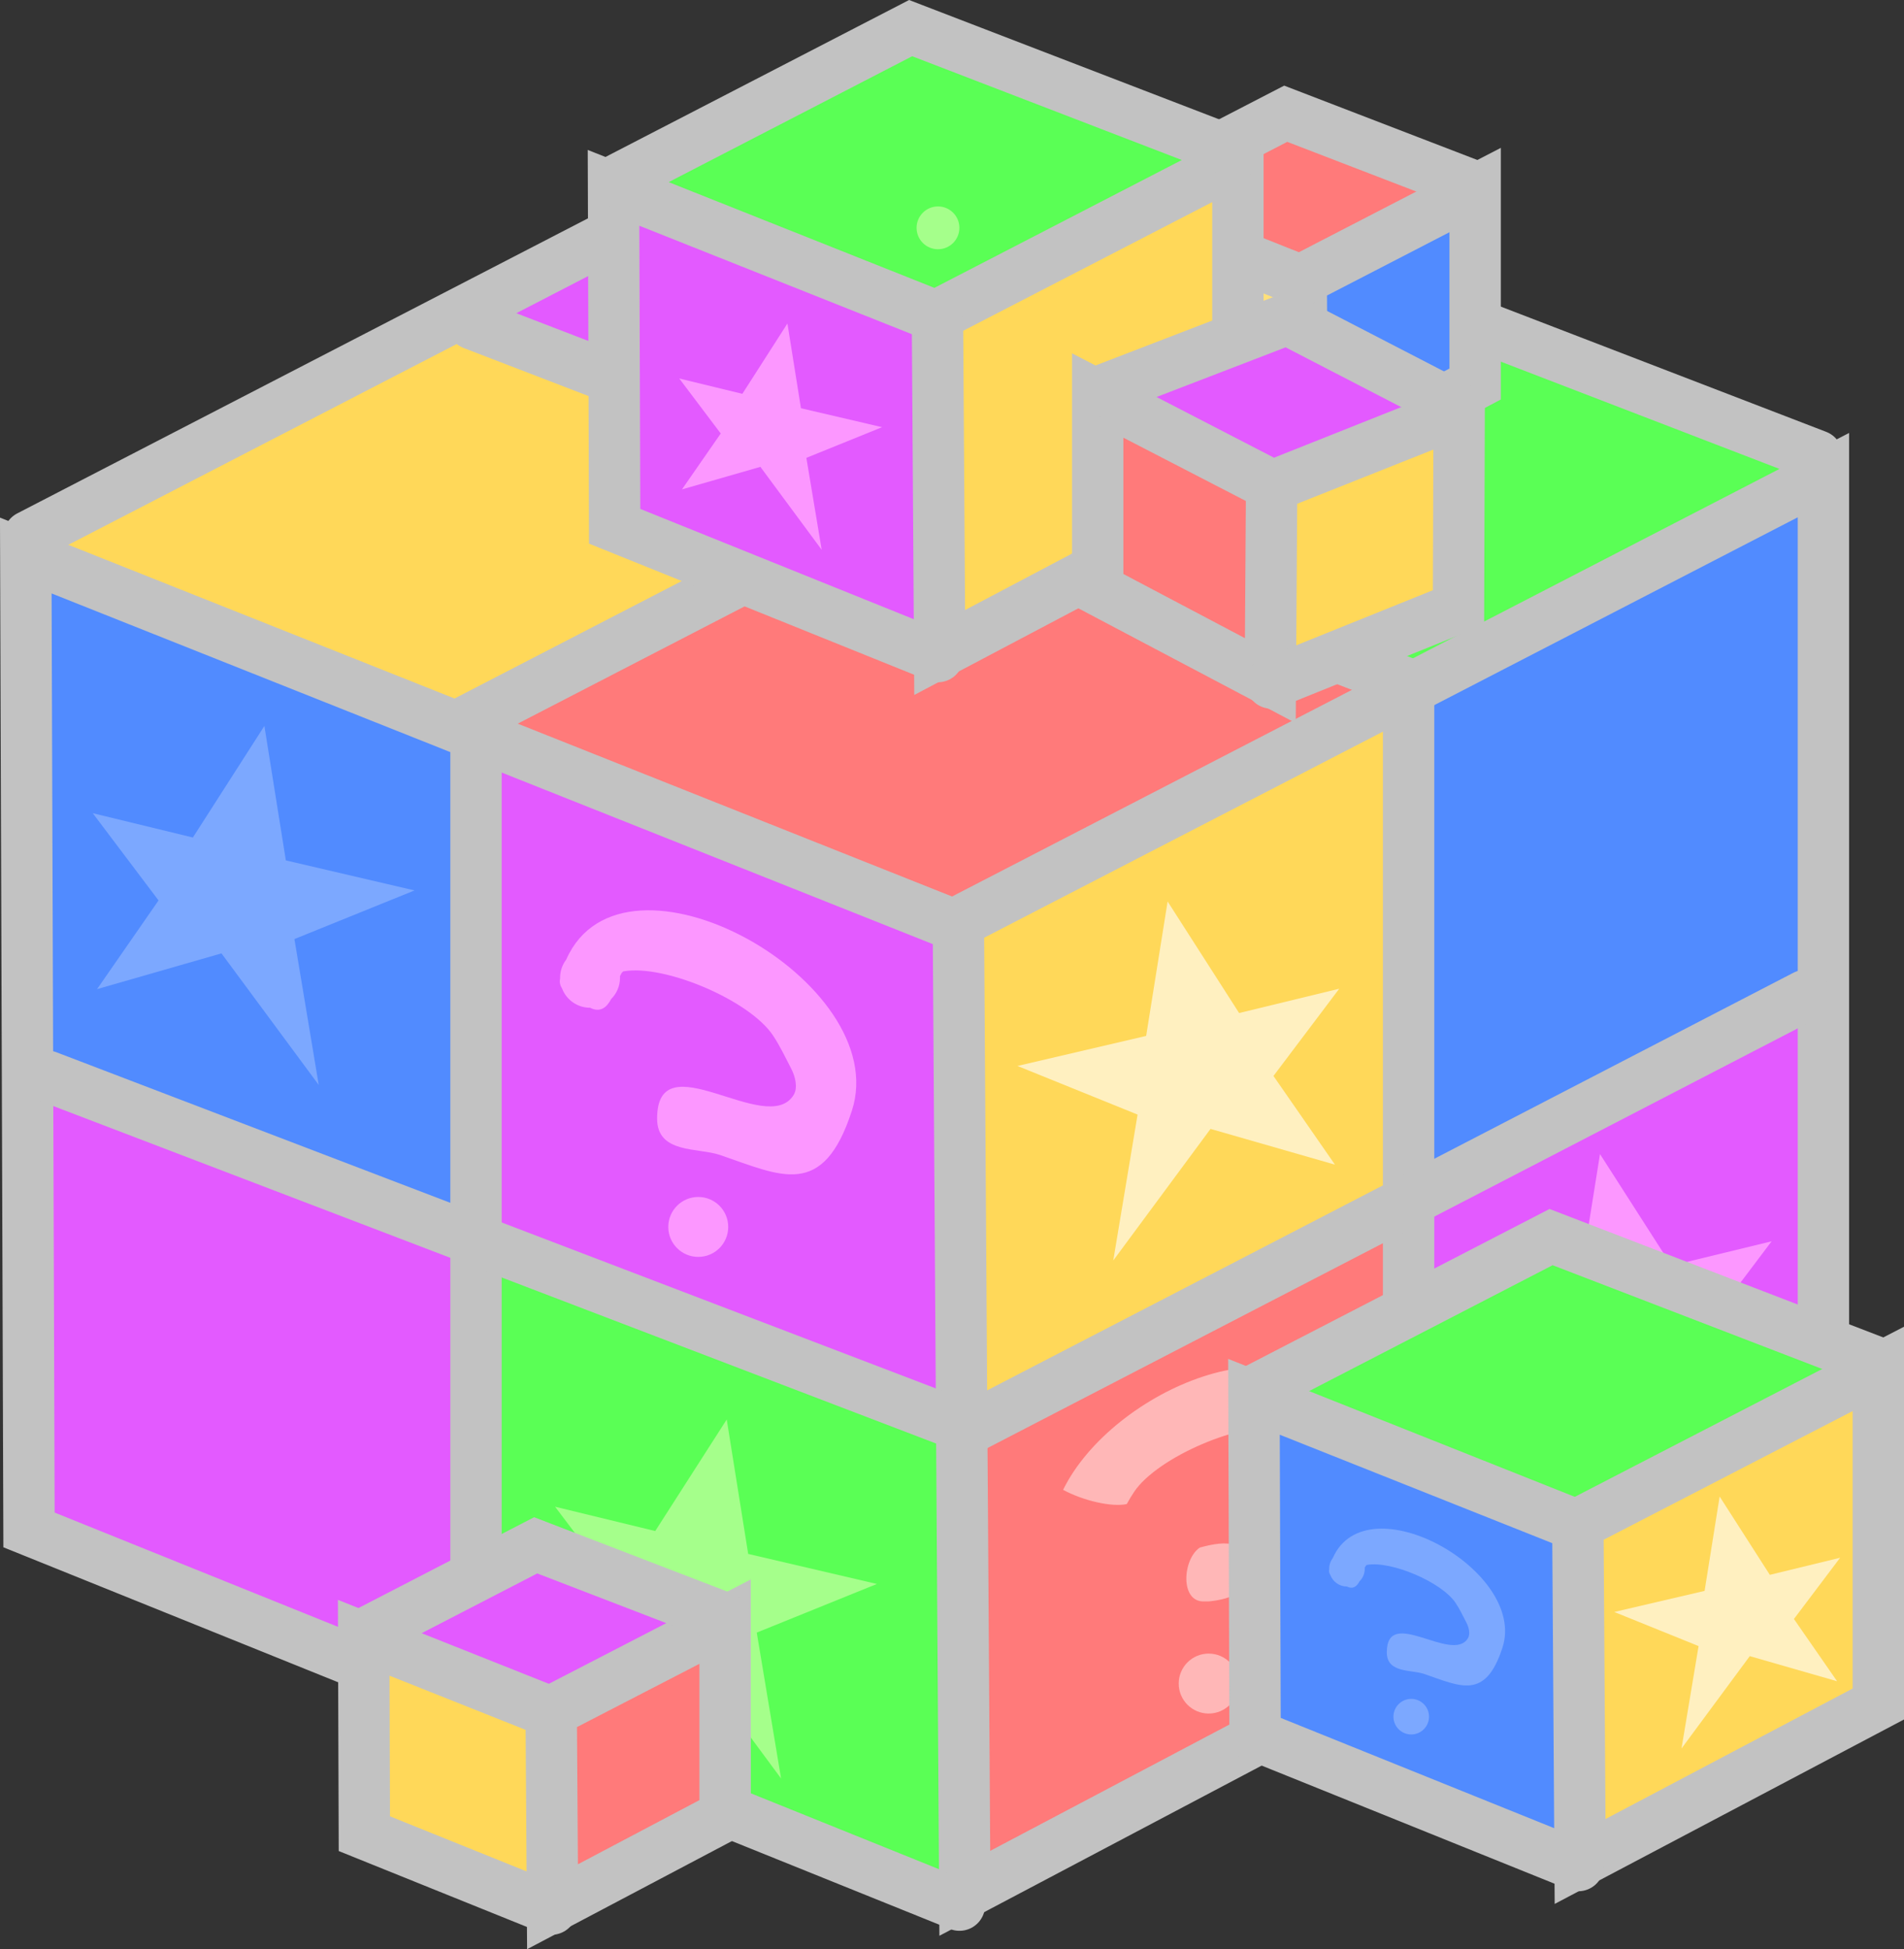 <svg version="1.1" xmlns="http://www.w3.org/2000/svg" xmlns:xlink="http://www.w3.org/1999/xlink" width="111.191" height="113.828" viewBox="0,0,111.191,113.828"><rect x="0" y="0" width="111.191" height="113.828" fill="#333333" stroke="none"/><g transform="translate(-10.265,-94.289)"><g data-paper-data="{&quot;isPaintingLayer&quot;:true}" fill-rule="nonzero" stroke-linejoin="miter" stroke-miterlimit="10" stroke-dasharray="" stroke-dashoffset="0" style="mix-blend-mode: normal"><g><path d="M63.568,122.709l-25.824,-10.032l23.616,-12.053l26.413,9.472z" data-paper-data="{&quot;index&quot;:null}" fill="#e35aff" stroke="none" stroke-width="0" stroke-linecap="butt"/><path d="M38.407,166.591v-29.438l27.706,11.132l0.495,29.933z" fill="#e35aff" stroke="none" stroke-width="0" stroke-linecap="butt"/><path d="M93.401,190.33l-0.253,-25.533l23.289,-11.87v25.106z" data-paper-data="{&quot;index&quot;:null}" fill="#e35aff" stroke="none" stroke-width="0" stroke-linecap="butt"/><path d="M11.847,183.537v-27.105l25.51,10.25l0.456,27.56z" fill="#e35aff" stroke="none" stroke-width="0" stroke-linecap="butt"/><path d="M38.89,194.555v-27.105l27.012,10.25l0.268,27.184z" fill="#5aff55" stroke="none" stroke-width="0" stroke-linecap="butt"/><path d="M11.347,155.184v-27.889l26.248,10.546l0.469,28.357z" fill="#518bff" stroke="none" stroke-width="0" stroke-linecap="butt"/><path d="M66.608,204.509l0.439,-26.548l24.6,-12.764v26.997z" data-paper-data="{&quot;index&quot;:null}" fill="#ff7a7a" stroke="none" stroke-width="0" stroke-linecap="butt"/><path d="M89.979,135.689l-26.751,-12.446l25.309,-12.959l27.392,11.826z" data-paper-data="{&quot;index&quot;:null}" fill="#5aff55" stroke="none" stroke-width="0" stroke-linecap="butt"/><path d="M38.742,137.348l-27.126,-11.507l25.684,-13.898l27.392,11.826z" data-paper-data="{&quot;index&quot;:null}" fill="#ffd859" stroke="none" stroke-width="0" stroke-linecap="butt"/><path d="M67.109,176.965l-1.157,-28.877l26.196,-13.189v28.889z" data-paper-data="{&quot;index&quot;:null}" fill="#ffd859" stroke="none" stroke-width="0" stroke-linecap="butt"/><path d="M91.648,164.696l0.251,-30.004l24.788,-12.062v28.889z" data-paper-data="{&quot;index&quot;:null}" fill="#518bff" stroke="none" stroke-width="0" stroke-linecap="butt"/><path d="M65.63,148.688l-27.167,-11.51l24.844,-13.83l27.786,10.868z" data-paper-data="{&quot;index&quot;:null}" fill="#ff7a7a" stroke="none" stroke-width="0" stroke-linecap="butt"/><path d="M66.608,204.853l-0.376,-56.714l50.517,-26.104v56.339z" fill="none" stroke="#c2c2c2" stroke-width="3" stroke-linecap="round"/><path d="M66.295,205.542l-54.336,-21.91l-0.188,-56.902l54.273,21.597" fill="none" stroke="#c2c2c2" stroke-width="3" stroke-linecap="round"/><path d="M11.96,125.603l49.766,-25.728l54.649,21.033" fill="none" stroke="#c2c2c2" stroke-width="3" stroke-linecap="round"/><path d="M38.063,193.241v-57.121l49.766,-25.728" fill="none" stroke="#c2c2c2" stroke-width="3" stroke-linecap="round"/><path d="M37.876,113.209l54.649,21.033v56.495" fill="none" stroke="#c2c2c2" stroke-width="3" stroke-linecap="round"/><path d="M115.686,152.427l-48.827,25.29l-53.835,-20.579" fill="none" stroke="#c2c2c2" stroke-width="3" stroke-linecap="round"/></g><g><path d="M75.22,117.758v-11.315l10.649,4.279l0.19,11.505z" fill="#ffe07a" stroke="none" stroke-width="0" stroke-linecap="butt"/><path d="M86.32,110.694l-10.056,-4.679l9.514,-4.872l10.297,4.445z" data-paper-data="{&quot;index&quot;:null}" fill="#ff7a7a" stroke="none" stroke-width="0" stroke-linecap="butt"/><path d="M86.665,122.373l-0.467,-11.645l10.564,-5.318v11.649z" data-paper-data="{&quot;index&quot;:null}" fill="#ffe07a" stroke="none" stroke-width="0" stroke-linecap="butt"/><path d="M86.33,122.037l-0.076,-11.402l10.157,-5.248v11.327z" fill="#518bff" stroke="#c2c2c2" stroke-width="3" stroke-linecap="round"/><path d="M86.267,122.175l-10.924,-4.405l-0.038,-11.44l10.912,4.342" fill="none" stroke="#c2c2c2" stroke-width="3" stroke-linecap="round"/><path d="M75.343,106.104l10.006,-5.173l10.987,4.229" fill="none" stroke="#c2c2c2" stroke-width="3" stroke-linecap="round"/></g><g><path d="M45.947,125.001v-19.547l18.397,7.392l0.329,19.875z" fill="#e35aff" stroke="none" stroke-width="0" stroke-linecap="butt"/><path d="M65.123,112.798l-17.372,-8.083l16.436,-8.416l17.789,7.68z" data-paper-data="{&quot;index&quot;:null}" fill="#5aff55" stroke="none" stroke-width="0" stroke-linecap="butt"/><path d="M65.719,132.973l-0.806,-20.117l18.249,-9.188v20.125z" data-paper-data="{&quot;index&quot;:null}" fill="#ffd859" stroke="none" stroke-width="0" stroke-linecap="butt"/><path d="M65.14,132.393l-0.13,-19.698l17.546,-9.066v19.568z" fill="none" stroke="#c2c2c2" stroke-width="3" stroke-linecap="round"/><path d="M65.032,132.632l-18.872,-7.61l-0.065,-19.764l18.85,7.501" fill="none" stroke="#c2c2c2" stroke-width="3" stroke-linecap="round"/><path d="M46.16,104.867l17.285,-8.936l18.981,7.305" fill="none" stroke="#c2c2c2" stroke-width="3" stroke-linecap="round"/></g><g data-paper-data="{&quot;index&quot;:null}"><path d="M84.723,134.227l0.19,-11.505l10.649,-4.279v11.315z" fill="#ffd859" stroke="none" stroke-width="0" stroke-linecap="butt"/><path d="M74.706,117.589l10.297,-4.445l9.514,4.872l-10.056,4.679z" data-paper-data="{&quot;index&quot;:null}" fill="#e35aff" stroke="none" stroke-width="0" stroke-linecap="butt"/><path d="M74.02,129.059v-11.649l10.564,5.318l-0.467,11.645z" data-paper-data="{&quot;index&quot;:null}" fill="#ffe07a" stroke="none" stroke-width="0" stroke-linecap="butt"/><path d="M74.37,128.713v-11.327l10.157,5.248l-0.076,11.402z" fill="#ff7a7a" stroke="#c2c2c2" stroke-width="3" stroke-linecap="round"/><path d="M84.565,122.672l10.912,-4.342l-0.038,11.44l-10.924,4.405" fill="none" stroke="#c2c2c2" stroke-width="3" stroke-linecap="round"/><path d="M74.446,117.16l10.987,-4.229l10.006,5.173" fill="none" stroke="#c2c2c2" stroke-width="3" stroke-linecap="round"/></g><path d="M27.459,149.127l1.42,8.52l-5.68,-7.684l-7.267,2.088l3.592,-5.179l-3.842,-5.095l5.847,1.42l4.176,-6.515l1.253,7.851l7.517,1.754z" data-paper-data="{&quot;index&quot;:null}" fill="#7ca8ff" stroke="#ffdb00" stroke-width="0" stroke-linecap="round"/><path d="M54.459,189.627l1.42,8.52l-5.68,-7.684l-7.267,2.088l3.592,-5.179l-3.842,-5.095l5.847,1.42l4.176,-6.515l1.253,7.851l7.517,1.754z" data-paper-data="{&quot;index&quot;:null}" fill="#a5ff8b" stroke="#ffdb00" stroke-width="0" stroke-linecap="round"/><g><path d="M31.42,201.358v-11.315l10.649,4.279l0.19,11.505z" fill="#ffd859" stroke="none" stroke-width="0" stroke-linecap="butt"/><path d="M42.52,194.294l-10.056,-4.679l9.514,-4.872l10.297,4.445z" data-paper-data="{&quot;index&quot;:null}" fill="#e35aff" stroke="none" stroke-width="0" stroke-linecap="butt"/><path d="M42.865,205.973l-0.467,-11.645l10.564,-5.318v11.649z" data-paper-data="{&quot;index&quot;:null}" fill="#ffe07a" stroke="none" stroke-width="0" stroke-linecap="butt"/><path d="M42.53,205.637l-0.076,-11.402l10.157,-5.248v11.327z" fill="#ff7a7a" stroke="#c2c2c2" stroke-width="3" stroke-linecap="round"/><path d="M42.467,205.775l-10.924,-4.405l-0.038,-11.44l10.912,4.342" fill="none" stroke="#c2c2c2" stroke-width="3" stroke-linecap="round"/><path d="M31.543,189.704l10.006,-5.173l10.987,4.229" fill="none" stroke="#c2c2c2" stroke-width="3" stroke-linecap="round"/></g><path d="M69.682,156.537l7.517,-1.754l1.253,-7.851l4.176,6.515l5.847,-1.42l-3.842,5.095l3.592,5.179l-7.267,-2.088l-5.68,7.684l1.42,-8.52z" data-paper-data="{&quot;index&quot;:null}" fill="#fff0c0" stroke="#ffdb00" stroke-width="0" stroke-linecap="round"/><g data-paper-data="{&quot;index&quot;:null}" fill="#ffb7b7" stroke="none" stroke-width="0.5" stroke-linecap="butt"><path d="M80.85,194.354c-0.967,0 -1.75,-0.783 -1.75,-1.75c0,-0.967 0.783,-1.75 1.75,-1.75c0.967,0 1.75,0.783 1.75,1.75c0,0.967 -0.783,1.75 -1.75,1.75z"/><path d="M88.563,176.997c0.224,0.294 0.356,0.661 0.356,1.059c0,0.015 -0,0.031 -0.001,0.046c0.047,0.211 -0.003,0.404 -0.115,0.581c-0.252,0.657 -0.889,1.123 -1.634,1.123c-0.608,0.304 -0.977,-0.025 -1.233,-0.508c-0.319,-0.317 -0.517,-0.756 -0.517,-1.242c0,-0.03 0.001,-0.06 0.002,-0.09c-0.07,-0.164 -0.141,-0.274 -0.223,-0.288c-2.399,-0.413 -7.326,1.693 -8.696,3.722c-0.158,0.234 -0.301,0.476 -0.437,0.723c-0.896,0.187 -2.559,-0.204 -3.716,-0.833c2.891,-5.885 13.546,-10.338 16.215,-4.292z"/><path d="M83.253,186.278c0,1.387 -2.42,1.528 -2.42,1.528h-0.222c-1.462,0.08 -1.285,-2.479 -0.276,-3.145c1.592,-0.436 2.918,-0.479 2.918,1.617z"/></g><path d="M94.932,171.287l7.517,-1.754l1.253,-7.851l4.176,6.515l5.847,-1.42l-3.842,5.095l3.592,5.179l-7.267,-2.088l-5.68,7.684l1.42,-8.52z" data-paper-data="{&quot;index&quot;:null}" fill="#fc97ff" stroke="#ffdb00" stroke-width="0" stroke-linecap="round"/><path d="M57.356,121.026l0.895,5.37l-3.58,-4.844l-4.58,1.316l2.264,-3.264l-2.422,-3.212l3.685,0.895l2.632,-4.107l0.79,4.949l4.738,1.106z" data-paper-data="{&quot;index&quot;:null}" fill="#fc97ff" stroke="#ffdb00" stroke-width="0" stroke-linecap="round"/><g><path d="M83.347,195.601v-19.547l18.397,7.392l0.329,19.875z" fill="#518bff" stroke="none" stroke-width="0" stroke-linecap="butt"/><path d="M102.523,183.398l-17.372,-8.083l16.436,-8.416l17.789,7.68z" data-paper-data="{&quot;index&quot;:null}" fill="#5aff55" stroke="none" stroke-width="0" stroke-linecap="butt"/><path d="M103.118,203.573l-0.806,-20.117l18.249,-9.188v20.125z" data-paper-data="{&quot;index&quot;:null}" fill="#ffd859" stroke="none" stroke-width="0" stroke-linecap="butt"/><path d="M102.54,202.993l-0.13,-19.698l17.546,-9.066v19.568z" fill="none" stroke="#c2c2c2" stroke-width="3" stroke-linecap="round"/><path d="M102.432,203.232l-18.872,-7.61l-0.065,-19.764l18.85,7.501" fill="none" stroke="#c2c2c2" stroke-width="3" stroke-linecap="round"/><path d="M83.56,175.467l17.285,-8.936l18.981,7.305" fill="none" stroke="#c2c2c2" stroke-width="3" stroke-linecap="round"/></g><path d="M104.535,188.423l5.276,-1.231l0.879,-5.511l2.931,4.573l4.104,-0.997l-2.697,3.576l2.521,3.635l-5.1,-1.466l-3.986,5.393l0.997,-5.98z" data-paper-data="{&quot;index&quot;:null}" fill="#fff0c0" stroke="#ffdb00" stroke-width="0" stroke-linecap="round"/><g fill="#fc97ff" stroke="none" stroke-width="0.5" stroke-linecap="butt"><path d="M49.292,165.938c0,-0.967 0.783,-1.75 1.75,-1.75c0.967,0 1.75,0.783 1.75,1.75c0,0.967 -0.783,1.75 -1.75,1.75c-0.967,0 -1.75,-0.783 -1.75,-1.75z"/><path d="M60.014,159.15c-1.685,5.194 -4.135,3.803 -7.702,2.586c-1.29,-0.44 -3.673,-0.063 -3.673,-2.125c0,-4.611 6.415,1.132 7.971,-1.375c0.271,-0.437 0.083,-1.113 -0.134,-1.529c-0.346,-0.667 -0.666,-1.352 -1.086,-1.975c-1.37,-2.029 -6.298,-4.135 -8.696,-3.722c-0.082,0.014 -0.153,0.124 -0.223,0.288c0.002,0.03 0.002,0.06 0.002,0.09c0,0.485 -0.198,0.925 -0.517,1.242c-0.257,0.483 -0.625,0.812 -1.233,0.508c-0.746,0 -1.382,-0.466 -1.634,-1.123c-0.112,-0.177 -0.162,-0.37 -0.115,-0.581c-0,-0.015 -0.001,-0.031 -0.001,-0.046c0,-0.398 0.133,-0.765 0.356,-1.059c3.334,-7.553 19.132,1.279 16.685,8.82z"/></g><g fill="#7ca8ff" stroke="none" stroke-width="0.5" stroke-linecap="butt"><path d="M91.64,194.537c0,-0.574 0.465,-1.039 1.039,-1.039c0.574,0 1.039,0.465 1.039,1.039c0,0.574 -0.465,1.039 -1.039,1.039c-0.574,0 -1.039,-0.465 -1.039,-1.039z"/><path d="M98.007,190.507c-1.001,3.084 -2.455,2.258 -4.573,1.535c-0.766,-0.261 -2.181,-0.037 -2.181,-1.262c0,-2.738 3.809,0.672 4.733,-0.816c0.161,-0.259 0.049,-0.661 -0.079,-0.908c-0.206,-0.396 -0.395,-0.803 -0.645,-1.173c-0.813,-1.205 -3.739,-2.455 -5.164,-2.21c-0.049,0.008 -0.091,0.074 -0.133,0.171c0.001,0.018 0.001,0.036 0.001,0.054c0,0.288 -0.117,0.549 -0.307,0.737c-0.152,0.287 -0.371,0.482 -0.732,0.302c-0.443,0 -0.821,-0.277 -0.97,-0.667c-0.067,-0.105 -0.096,-0.22 -0.068,-0.345c-0,-0.009 -0,-0.018 -0,-0.027c0,-0.236 0.079,-0.454 0.212,-0.629c1.979,-4.485 11.36,0.759 9.907,5.237z"/></g><path d="M63.792,107.594c0,-0.69 0.56,-1.25 1.25,-1.25c0.69,0 1.25,0.56 1.25,1.25c0,0.69 -0.56,1.25 -1.25,1.25c-0.69,0 -1.25,-0.56 -1.25,-1.25z" fill="#a5ff8b" stroke="none" stroke-width="0.5" stroke-linecap="butt"/></g></g></svg>